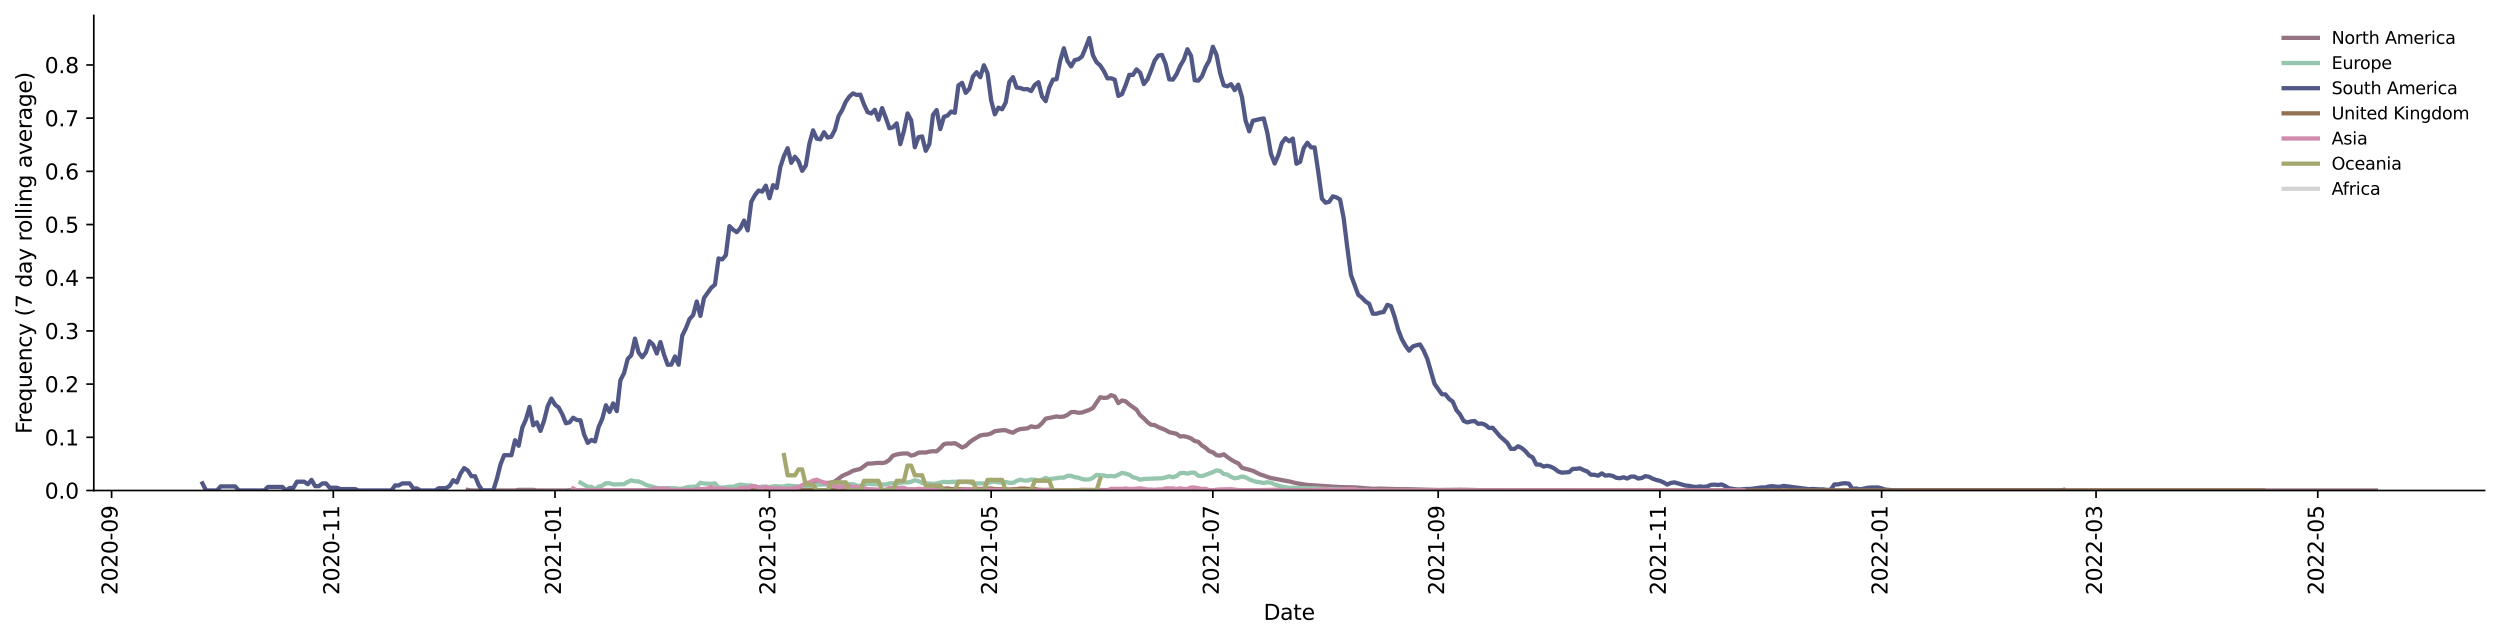 <?xml version="1.0" encoding="utf-8" standalone="no"?>
<!DOCTYPE svg PUBLIC "-//W3C//DTD SVG 1.1//EN"
  "http://www.w3.org/Graphics/SVG/1.1/DTD/svg11.dtd">
<svg xmlns:xlink="http://www.w3.org/1999/xlink" width="1166.981pt" height="298.621pt" viewBox="0 0 1166.981 298.621" xmlns="http://www.w3.org/2000/svg" version="1.1">
 <defs>
  <style type="text/css">*{stroke-linejoin: round; stroke-linecap: butt}</style>
 </defs>
 <g id="figure_1">
  <g id="patch_1">
   <path d="M 0 298.621 
L 1166.981 298.621 
L 1166.981 0 
L 0 0 
z
" style="fill: #ffffff"/>
  </g>
  <g id="axes_1">
   <g id="patch_2">
    <path d="M 43.781 228.96 
L 1159.781 228.96 
L 1159.781 7.2 
L 43.781 7.2 
z
" style="fill: #ffffff"/>
   </g>
   <g id="matplotlib.axis_1">
    <g id="xtick_1">
     <g id="line2d_1">
      <defs>
       <path id="macc2bd5fcb" d="M 0 0 
L 0 3.5 
" style="stroke: #000000; stroke-width: 0.8"/>
      </defs>
      <g>
       <use xlink:href="#macc2bd5fcb" x="52.094" y="228.96" style="stroke: #000000; stroke-width: 0.8"/>
      </g>
     </g>
     <g id="text_1">
      <!-- 2020-09 -->
      <g transform="translate(54.854 277.743)rotate(-90)scale(0.1 -0.1)">
       <defs>
        <path id="DejaVuSans-32" d="M 1228 531 
L 3431 531 
L 3431 0 
L 469 0 
L 469 531 
Q 828 903 1448 1529 
Q 2069 2156 2228 2338 
Q 2531 2678 2651 2914 
Q 2772 3150 2772 3378 
Q 2772 3750 2511 3984 
Q 2250 4219 1831 4219 
Q 1534 4219 1204 4116 
Q 875 4013 500 3803 
L 500 4441 
Q 881 4594 1212 4672 
Q 1544 4750 1819 4750 
Q 2544 4750 2975 4387 
Q 3406 4025 3406 3419 
Q 3406 3131 3298 2873 
Q 3191 2616 2906 2266 
Q 2828 2175 2409 1742 
Q 1991 1309 1228 531 
z
" transform="scale(0.016)"/>
        <path id="DejaVuSans-30" d="M 2034 4250 
Q 1547 4250 1301 3770 
Q 1056 3291 1056 2328 
Q 1056 1369 1301 889 
Q 1547 409 2034 409 
Q 2525 409 2770 889 
Q 3016 1369 3016 2328 
Q 3016 3291 2770 3770 
Q 2525 4250 2034 4250 
z
M 2034 4750 
Q 2819 4750 3233 4129 
Q 3647 3509 3647 2328 
Q 3647 1150 3233 529 
Q 2819 -91 2034 -91 
Q 1250 -91 836 529 
Q 422 1150 422 2328 
Q 422 3509 836 4129 
Q 1250 4750 2034 4750 
z
" transform="scale(0.016)"/>
        <path id="DejaVuSans-2d" d="M 313 2009 
L 1997 2009 
L 1997 1497 
L 313 1497 
L 313 2009 
z
" transform="scale(0.016)"/>
        <path id="DejaVuSans-39" d="M 703 97 
L 703 672 
Q 941 559 1184 500 
Q 1428 441 1663 441 
Q 2288 441 2617 861 
Q 2947 1281 2994 2138 
Q 2813 1869 2534 1725 
Q 2256 1581 1919 1581 
Q 1219 1581 811 2004 
Q 403 2428 403 3163 
Q 403 3881 828 4315 
Q 1253 4750 1959 4750 
Q 2769 4750 3195 4129 
Q 3622 3509 3622 2328 
Q 3622 1225 3098 567 
Q 2575 -91 1691 -91 
Q 1453 -91 1209 -44 
Q 966 3 703 97 
z
M 1959 2075 
Q 2384 2075 2632 2365 
Q 2881 2656 2881 3163 
Q 2881 3666 2632 3958 
Q 2384 4250 1959 4250 
Q 1534 4250 1286 3958 
Q 1038 3666 1038 3163 
Q 1038 2656 1286 2365 
Q 1534 2075 1959 2075 
z
" transform="scale(0.016)"/>
       </defs>
       <use xlink:href="#DejaVuSans-32"/>
       <use xlink:href="#DejaVuSans-30" x="63.623"/>
       <use xlink:href="#DejaVuSans-32" x="127.246"/>
       <use xlink:href="#DejaVuSans-30" x="190.869"/>
       <use xlink:href="#DejaVuSans-2d" x="254.492"/>
       <use xlink:href="#DejaVuSans-30" x="290.576"/>
       <use xlink:href="#DejaVuSans-39" x="354.199"/>
      </g>
     </g>
    </g>
    <g id="xtick_2">
     <g id="line2d_2">
      <g>
       <use xlink:href="#macc2bd5fcb" x="155.585" y="228.96" style="stroke: #000000; stroke-width: 0.8"/>
      </g>
     </g>
     <g id="text_2">
      <!-- 2020-11 -->
      <g transform="translate(158.344 277.743)rotate(-90)scale(0.1 -0.1)">
       <defs>
        <path id="DejaVuSans-31" d="M 794 531 
L 1825 531 
L 1825 4091 
L 703 3866 
L 703 4441 
L 1819 4666 
L 2450 4666 
L 2450 531 
L 3481 531 
L 3481 0 
L 794 0 
L 794 531 
z
" transform="scale(0.016)"/>
       </defs>
       <use xlink:href="#DejaVuSans-32"/>
       <use xlink:href="#DejaVuSans-30" x="63.623"/>
       <use xlink:href="#DejaVuSans-32" x="127.246"/>
       <use xlink:href="#DejaVuSans-30" x="190.869"/>
       <use xlink:href="#DejaVuSans-2d" x="254.492"/>
       <use xlink:href="#DejaVuSans-31" x="290.576"/>
       <use xlink:href="#DejaVuSans-31" x="354.199"/>
      </g>
     </g>
    </g>
    <g id="xtick_3">
     <g id="line2d_3">
      <g>
       <use xlink:href="#macc2bd5fcb" x="259.075" y="228.96" style="stroke: #000000; stroke-width: 0.8"/>
      </g>
     </g>
     <g id="text_3">
      <!-- 2021-01 -->
      <g transform="translate(261.835 277.743)rotate(-90)scale(0.1 -0.1)">
       <use xlink:href="#DejaVuSans-32"/>
       <use xlink:href="#DejaVuSans-30" x="63.623"/>
       <use xlink:href="#DejaVuSans-32" x="127.246"/>
       <use xlink:href="#DejaVuSans-31" x="190.869"/>
       <use xlink:href="#DejaVuSans-2d" x="254.492"/>
       <use xlink:href="#DejaVuSans-30" x="290.576"/>
       <use xlink:href="#DejaVuSans-31" x="354.199"/>
      </g>
     </g>
    </g>
    <g id="xtick_4">
     <g id="line2d_4">
      <g>
       <use xlink:href="#macc2bd5fcb" x="359.173" y="228.96" style="stroke: #000000; stroke-width: 0.8"/>
      </g>
     </g>
     <g id="text_4">
      <!-- 2021-03 -->
      <g transform="translate(361.932 277.743)rotate(-90)scale(0.1 -0.1)">
       <defs>
        <path id="DejaVuSans-33" d="M 2597 2516 
Q 3050 2419 3304 2112 
Q 3559 1806 3559 1356 
Q 3559 666 3084 287 
Q 2609 -91 1734 -91 
Q 1441 -91 1130 -33 
Q 819 25 488 141 
L 488 750 
Q 750 597 1062 519 
Q 1375 441 1716 441 
Q 2309 441 2620 675 
Q 2931 909 2931 1356 
Q 2931 1769 2642 2001 
Q 2353 2234 1838 2234 
L 1294 2234 
L 1294 2753 
L 1863 2753 
Q 2328 2753 2575 2939 
Q 2822 3125 2822 3475 
Q 2822 3834 2567 4026 
Q 2313 4219 1838 4219 
Q 1578 4219 1281 4162 
Q 984 4106 628 3988 
L 628 4550 
Q 988 4650 1302 4700 
Q 1616 4750 1894 4750 
Q 2613 4750 3031 4423 
Q 3450 4097 3450 3541 
Q 3450 3153 3228 2886 
Q 3006 2619 2597 2516 
z
" transform="scale(0.016)"/>
       </defs>
       <use xlink:href="#DejaVuSans-32"/>
       <use xlink:href="#DejaVuSans-30" x="63.623"/>
       <use xlink:href="#DejaVuSans-32" x="127.246"/>
       <use xlink:href="#DejaVuSans-31" x="190.869"/>
       <use xlink:href="#DejaVuSans-2d" x="254.492"/>
       <use xlink:href="#DejaVuSans-30" x="290.576"/>
       <use xlink:href="#DejaVuSans-33" x="354.199"/>
      </g>
     </g>
    </g>
    <g id="xtick_5">
     <g id="line2d_5">
      <g>
       <use xlink:href="#macc2bd5fcb" x="462.663" y="228.96" style="stroke: #000000; stroke-width: 0.8"/>
      </g>
     </g>
     <g id="text_5">
      <!-- 2021-05 -->
      <g transform="translate(465.422 277.743)rotate(-90)scale(0.1 -0.1)">
       <defs>
        <path id="DejaVuSans-35" d="M 691 4666 
L 3169 4666 
L 3169 4134 
L 1269 4134 
L 1269 2991 
Q 1406 3038 1543 3061 
Q 1681 3084 1819 3084 
Q 2600 3084 3056 2656 
Q 3513 2228 3513 1497 
Q 3513 744 3044 326 
Q 2575 -91 1722 -91 
Q 1428 -91 1123 -41 
Q 819 9 494 109 
L 494 744 
Q 775 591 1075 516 
Q 1375 441 1709 441 
Q 2250 441 2565 725 
Q 2881 1009 2881 1497 
Q 2881 1984 2565 2268 
Q 2250 2553 1709 2553 
Q 1456 2553 1204 2497 
Q 953 2441 691 2322 
L 691 4666 
z
" transform="scale(0.016)"/>
       </defs>
       <use xlink:href="#DejaVuSans-32"/>
       <use xlink:href="#DejaVuSans-30" x="63.623"/>
       <use xlink:href="#DejaVuSans-32" x="127.246"/>
       <use xlink:href="#DejaVuSans-31" x="190.869"/>
       <use xlink:href="#DejaVuSans-2d" x="254.492"/>
       <use xlink:href="#DejaVuSans-30" x="290.576"/>
       <use xlink:href="#DejaVuSans-35" x="354.199"/>
      </g>
     </g>
    </g>
    <g id="xtick_6">
     <g id="line2d_6">
      <g>
       <use xlink:href="#macc2bd5fcb" x="566.153" y="228.96" style="stroke: #000000; stroke-width: 0.8"/>
      </g>
     </g>
     <g id="text_6">
      <!-- 2021-07 -->
      <g transform="translate(568.913 277.743)rotate(-90)scale(0.1 -0.1)">
       <defs>
        <path id="DejaVuSans-37" d="M 525 4666 
L 3525 4666 
L 3525 4397 
L 1831 0 
L 1172 0 
L 2766 4134 
L 525 4134 
L 525 4666 
z
" transform="scale(0.016)"/>
       </defs>
       <use xlink:href="#DejaVuSans-32"/>
       <use xlink:href="#DejaVuSans-30" x="63.623"/>
       <use xlink:href="#DejaVuSans-32" x="127.246"/>
       <use xlink:href="#DejaVuSans-31" x="190.869"/>
       <use xlink:href="#DejaVuSans-2d" x="254.492"/>
       <use xlink:href="#DejaVuSans-30" x="290.576"/>
       <use xlink:href="#DejaVuSans-37" x="354.199"/>
      </g>
     </g>
    </g>
    <g id="xtick_7">
     <g id="line2d_7">
      <g>
       <use xlink:href="#macc2bd5fcb" x="671.34" y="228.96" style="stroke: #000000; stroke-width: 0.8"/>
      </g>
     </g>
     <g id="text_7">
      <!-- 2021-09 -->
      <g transform="translate(674.1 277.743)rotate(-90)scale(0.1 -0.1)">
       <use xlink:href="#DejaVuSans-32"/>
       <use xlink:href="#DejaVuSans-30" x="63.623"/>
       <use xlink:href="#DejaVuSans-32" x="127.246"/>
       <use xlink:href="#DejaVuSans-31" x="190.869"/>
       <use xlink:href="#DejaVuSans-2d" x="254.492"/>
       <use xlink:href="#DejaVuSans-30" x="290.576"/>
       <use xlink:href="#DejaVuSans-39" x="354.199"/>
      </g>
     </g>
    </g>
    <g id="xtick_8">
     <g id="line2d_8">
      <g>
       <use xlink:href="#macc2bd5fcb" x="774.831" y="228.96" style="stroke: #000000; stroke-width: 0.8"/>
      </g>
     </g>
     <g id="text_8">
      <!-- 2021-11 -->
      <g transform="translate(777.59 277.743)rotate(-90)scale(0.1 -0.1)">
       <use xlink:href="#DejaVuSans-32"/>
       <use xlink:href="#DejaVuSans-30" x="63.623"/>
       <use xlink:href="#DejaVuSans-32" x="127.246"/>
       <use xlink:href="#DejaVuSans-31" x="190.869"/>
       <use xlink:href="#DejaVuSans-2d" x="254.492"/>
       <use xlink:href="#DejaVuSans-31" x="290.576"/>
       <use xlink:href="#DejaVuSans-31" x="354.199"/>
      </g>
     </g>
    </g>
    <g id="xtick_9">
     <g id="line2d_9">
      <g>
       <use xlink:href="#macc2bd5fcb" x="878.321" y="228.96" style="stroke: #000000; stroke-width: 0.8"/>
      </g>
     </g>
     <g id="text_9">
      <!-- 2022-01 -->
      <g transform="translate(881.081 277.743)rotate(-90)scale(0.1 -0.1)">
       <use xlink:href="#DejaVuSans-32"/>
       <use xlink:href="#DejaVuSans-30" x="63.623"/>
       <use xlink:href="#DejaVuSans-32" x="127.246"/>
       <use xlink:href="#DejaVuSans-32" x="190.869"/>
       <use xlink:href="#DejaVuSans-2d" x="254.492"/>
       <use xlink:href="#DejaVuSans-30" x="290.576"/>
       <use xlink:href="#DejaVuSans-31" x="354.199"/>
      </g>
     </g>
    </g>
    <g id="xtick_10">
     <g id="line2d_10">
      <g>
       <use xlink:href="#macc2bd5fcb" x="978.419" y="228.96" style="stroke: #000000; stroke-width: 0.8"/>
      </g>
     </g>
     <g id="text_10">
      <!-- 2022-03 -->
      <g transform="translate(981.178 277.743)rotate(-90)scale(0.1 -0.1)">
       <use xlink:href="#DejaVuSans-32"/>
       <use xlink:href="#DejaVuSans-30" x="63.623"/>
       <use xlink:href="#DejaVuSans-32" x="127.246"/>
       <use xlink:href="#DejaVuSans-32" x="190.869"/>
       <use xlink:href="#DejaVuSans-2d" x="254.492"/>
       <use xlink:href="#DejaVuSans-30" x="290.576"/>
       <use xlink:href="#DejaVuSans-33" x="354.199"/>
      </g>
     </g>
    </g>
    <g id="xtick_11">
     <g id="line2d_11">
      <g>
       <use xlink:href="#macc2bd5fcb" x="1081.909" y="228.96" style="stroke: #000000; stroke-width: 0.8"/>
      </g>
     </g>
     <g id="text_11">
      <!-- 2022-05 -->
      <g transform="translate(1084.668 277.743)rotate(-90)scale(0.1 -0.1)">
       <use xlink:href="#DejaVuSans-32"/>
       <use xlink:href="#DejaVuSans-30" x="63.623"/>
       <use xlink:href="#DejaVuSans-32" x="127.246"/>
       <use xlink:href="#DejaVuSans-32" x="190.869"/>
       <use xlink:href="#DejaVuSans-2d" x="254.492"/>
       <use xlink:href="#DejaVuSans-30" x="290.576"/>
       <use xlink:href="#DejaVuSans-35" x="354.199"/>
      </g>
     </g>
    </g>
    <g id="text_12">
     <!-- Date -->
     <g transform="translate(589.83 289.341)scale(0.1 -0.1)">
      <defs>
       <path id="DejaVuSans-44" d="M 1259 4147 
L 1259 519 
L 2022 519 
Q 2988 519 3436 956 
Q 3884 1394 3884 2338 
Q 3884 3275 3436 3711 
Q 2988 4147 2022 4147 
L 1259 4147 
z
M 628 4666 
L 1925 4666 
Q 3281 4666 3915 4102 
Q 4550 3538 4550 2338 
Q 4550 1131 3912 565 
Q 3275 0 1925 0 
L 628 0 
L 628 4666 
z
" transform="scale(0.016)"/>
       <path id="DejaVuSans-61" d="M 2194 1759 
Q 1497 1759 1228 1600 
Q 959 1441 959 1056 
Q 959 750 1161 570 
Q 1363 391 1709 391 
Q 2188 391 2477 730 
Q 2766 1069 2766 1631 
L 2766 1759 
L 2194 1759 
z
M 3341 1997 
L 3341 0 
L 2766 0 
L 2766 531 
Q 2569 213 2275 61 
Q 1981 -91 1556 -91 
Q 1019 -91 701 211 
Q 384 513 384 1019 
Q 384 1609 779 1909 
Q 1175 2209 1959 2209 
L 2766 2209 
L 2766 2266 
Q 2766 2663 2505 2880 
Q 2244 3097 1772 3097 
Q 1472 3097 1187 3025 
Q 903 2953 641 2809 
L 641 3341 
Q 956 3463 1253 3523 
Q 1550 3584 1831 3584 
Q 2591 3584 2966 3190 
Q 3341 2797 3341 1997 
z
" transform="scale(0.016)"/>
       <path id="DejaVuSans-74" d="M 1172 4494 
L 1172 3500 
L 2356 3500 
L 2356 3053 
L 1172 3053 
L 1172 1153 
Q 1172 725 1289 603 
Q 1406 481 1766 481 
L 2356 481 
L 2356 0 
L 1766 0 
Q 1100 0 847 248 
Q 594 497 594 1153 
L 594 3053 
L 172 3053 
L 172 3500 
L 594 3500 
L 594 4494 
L 1172 4494 
z
" transform="scale(0.016)"/>
       <path id="DejaVuSans-65" d="M 3597 1894 
L 3597 1613 
L 953 1613 
Q 991 1019 1311 708 
Q 1631 397 2203 397 
Q 2534 397 2845 478 
Q 3156 559 3463 722 
L 3463 178 
Q 3153 47 2828 -22 
Q 2503 -91 2169 -91 
Q 1331 -91 842 396 
Q 353 884 353 1716 
Q 353 2575 817 3079 
Q 1281 3584 2069 3584 
Q 2775 3584 3186 3129 
Q 3597 2675 3597 1894 
z
M 3022 2063 
Q 3016 2534 2758 2815 
Q 2500 3097 2075 3097 
Q 1594 3097 1305 2825 
Q 1016 2553 972 2059 
L 3022 2063 
z
" transform="scale(0.016)"/>
      </defs>
      <use xlink:href="#DejaVuSans-44"/>
      <use xlink:href="#DejaVuSans-61" x="77.002"/>
      <use xlink:href="#DejaVuSans-74" x="138.281"/>
      <use xlink:href="#DejaVuSans-65" x="177.49"/>
     </g>
    </g>
   </g>
   <g id="matplotlib.axis_2">
    <g id="ytick_1">
     <g id="line2d_12">
      <defs>
       <path id="m929cbdefd8" d="M 0 0 
L -3.5 0 
" style="stroke: #000000; stroke-width: 0.8"/>
      </defs>
      <g>
       <use xlink:href="#m929cbdefd8" x="43.781" y="228.96" style="stroke: #000000; stroke-width: 0.8"/>
      </g>
     </g>
     <g id="text_13">
      <!-- 0.0 -->
      <g transform="translate(20.878 232.759)scale(0.1 -0.1)">
       <defs>
        <path id="DejaVuSans-2e" d="M 684 794 
L 1344 794 
L 1344 0 
L 684 0 
L 684 794 
z
" transform="scale(0.016)"/>
       </defs>
       <use xlink:href="#DejaVuSans-30"/>
       <use xlink:href="#DejaVuSans-2e" x="63.623"/>
       <use xlink:href="#DejaVuSans-30" x="95.41"/>
      </g>
     </g>
    </g>
    <g id="ytick_2">
     <g id="line2d_13">
      <g>
       <use xlink:href="#m929cbdefd8" x="43.781" y="204.13" style="stroke: #000000; stroke-width: 0.8"/>
      </g>
     </g>
     <g id="text_14">
      <!-- 0.1 -->
      <g transform="translate(20.878 207.929)scale(0.1 -0.1)">
       <use xlink:href="#DejaVuSans-30"/>
       <use xlink:href="#DejaVuSans-2e" x="63.623"/>
       <use xlink:href="#DejaVuSans-31" x="95.41"/>
      </g>
     </g>
    </g>
    <g id="ytick_3">
     <g id="line2d_14">
      <g>
       <use xlink:href="#m929cbdefd8" x="43.781" y="179.3" style="stroke: #000000; stroke-width: 0.8"/>
      </g>
     </g>
     <g id="text_15">
      <!-- 0.2 -->
      <g transform="translate(20.878 183.1)scale(0.1 -0.1)">
       <use xlink:href="#DejaVuSans-30"/>
       <use xlink:href="#DejaVuSans-2e" x="63.623"/>
       <use xlink:href="#DejaVuSans-32" x="95.41"/>
      </g>
     </g>
    </g>
    <g id="ytick_4">
     <g id="line2d_15">
      <g>
       <use xlink:href="#m929cbdefd8" x="43.781" y="154.471" style="stroke: #000000; stroke-width: 0.8"/>
      </g>
     </g>
     <g id="text_16">
      <!-- 0.3 -->
      <g transform="translate(20.878 158.27)scale(0.1 -0.1)">
       <use xlink:href="#DejaVuSans-30"/>
       <use xlink:href="#DejaVuSans-2e" x="63.623"/>
       <use xlink:href="#DejaVuSans-33" x="95.41"/>
      </g>
     </g>
    </g>
    <g id="ytick_5">
     <g id="line2d_16">
      <g>
       <use xlink:href="#m929cbdefd8" x="43.781" y="129.641" style="stroke: #000000; stroke-width: 0.8"/>
      </g>
     </g>
     <g id="text_17">
      <!-- 0.4 -->
      <g transform="translate(20.878 133.44)scale(0.1 -0.1)">
       <defs>
        <path id="DejaVuSans-34" d="M 2419 4116 
L 825 1625 
L 2419 1625 
L 2419 4116 
z
M 2253 4666 
L 3047 4666 
L 3047 1625 
L 3713 1625 
L 3713 1100 
L 3047 1100 
L 3047 0 
L 2419 0 
L 2419 1100 
L 313 1100 
L 313 1709 
L 2253 4666 
z
" transform="scale(0.016)"/>
       </defs>
       <use xlink:href="#DejaVuSans-30"/>
       <use xlink:href="#DejaVuSans-2e" x="63.623"/>
       <use xlink:href="#DejaVuSans-34" x="95.41"/>
      </g>
     </g>
    </g>
    <g id="ytick_6">
     <g id="line2d_17">
      <g>
       <use xlink:href="#m929cbdefd8" x="43.781" y="104.811" style="stroke: #000000; stroke-width: 0.8"/>
      </g>
     </g>
     <g id="text_18">
      <!-- 0.5 -->
      <g transform="translate(20.878 108.61)scale(0.1 -0.1)">
       <use xlink:href="#DejaVuSans-30"/>
       <use xlink:href="#DejaVuSans-2e" x="63.623"/>
       <use xlink:href="#DejaVuSans-35" x="95.41"/>
      </g>
     </g>
    </g>
    <g id="ytick_7">
     <g id="line2d_18">
      <g>
       <use xlink:href="#m929cbdefd8" x="43.781" y="79.981" style="stroke: #000000; stroke-width: 0.8"/>
      </g>
     </g>
     <g id="text_19">
      <!-- 0.6 -->
      <g transform="translate(20.878 83.781)scale(0.1 -0.1)">
       <defs>
        <path id="DejaVuSans-36" d="M 2113 2584 
Q 1688 2584 1439 2293 
Q 1191 2003 1191 1497 
Q 1191 994 1439 701 
Q 1688 409 2113 409 
Q 2538 409 2786 701 
Q 3034 994 3034 1497 
Q 3034 2003 2786 2293 
Q 2538 2584 2113 2584 
z
M 3366 4563 
L 3366 3988 
Q 3128 4100 2886 4159 
Q 2644 4219 2406 4219 
Q 1781 4219 1451 3797 
Q 1122 3375 1075 2522 
Q 1259 2794 1537 2939 
Q 1816 3084 2150 3084 
Q 2853 3084 3261 2657 
Q 3669 2231 3669 1497 
Q 3669 778 3244 343 
Q 2819 -91 2113 -91 
Q 1303 -91 875 529 
Q 447 1150 447 2328 
Q 447 3434 972 4092 
Q 1497 4750 2381 4750 
Q 2619 4750 2861 4703 
Q 3103 4656 3366 4563 
z
" transform="scale(0.016)"/>
       </defs>
       <use xlink:href="#DejaVuSans-30"/>
       <use xlink:href="#DejaVuSans-2e" x="63.623"/>
       <use xlink:href="#DejaVuSans-36" x="95.41"/>
      </g>
     </g>
    </g>
    <g id="ytick_8">
     <g id="line2d_19">
      <g>
       <use xlink:href="#m929cbdefd8" x="43.781" y="55.152" style="stroke: #000000; stroke-width: 0.8"/>
      </g>
     </g>
     <g id="text_20">
      <!-- 0.7 -->
      <g transform="translate(20.878 58.951)scale(0.1 -0.1)">
       <use xlink:href="#DejaVuSans-30"/>
       <use xlink:href="#DejaVuSans-2e" x="63.623"/>
       <use xlink:href="#DejaVuSans-37" x="95.41"/>
      </g>
     </g>
    </g>
    <g id="ytick_9">
     <g id="line2d_20">
      <g>
       <use xlink:href="#m929cbdefd8" x="43.781" y="30.322" style="stroke: #000000; stroke-width: 0.8"/>
      </g>
     </g>
     <g id="text_21">
      <!-- 0.8 -->
      <g transform="translate(20.878 34.121)scale(0.1 -0.1)">
       <defs>
        <path id="DejaVuSans-38" d="M 2034 2216 
Q 1584 2216 1326 1975 
Q 1069 1734 1069 1313 
Q 1069 891 1326 650 
Q 1584 409 2034 409 
Q 2484 409 2743 651 
Q 3003 894 3003 1313 
Q 3003 1734 2745 1975 
Q 2488 2216 2034 2216 
z
M 1403 2484 
Q 997 2584 770 2862 
Q 544 3141 544 3541 
Q 544 4100 942 4425 
Q 1341 4750 2034 4750 
Q 2731 4750 3128 4425 
Q 3525 4100 3525 3541 
Q 3525 3141 3298 2862 
Q 3072 2584 2669 2484 
Q 3125 2378 3379 2068 
Q 3634 1759 3634 1313 
Q 3634 634 3220 271 
Q 2806 -91 2034 -91 
Q 1263 -91 848 271 
Q 434 634 434 1313 
Q 434 1759 690 2068 
Q 947 2378 1403 2484 
z
M 1172 3481 
Q 1172 3119 1398 2916 
Q 1625 2713 2034 2713 
Q 2441 2713 2670 2916 
Q 2900 3119 2900 3481 
Q 2900 3844 2670 4047 
Q 2441 4250 2034 4250 
Q 1625 4250 1398 4047 
Q 1172 3844 1172 3481 
z
" transform="scale(0.016)"/>
       </defs>
       <use xlink:href="#DejaVuSans-30"/>
       <use xlink:href="#DejaVuSans-2e" x="63.623"/>
       <use xlink:href="#DejaVuSans-38" x="95.41"/>
      </g>
     </g>
    </g>
    <g id="text_22">
     <!-- Frequency (7 day rolling average) -->
     <g transform="translate(14.798 202.529)rotate(-90)scale(0.1 -0.1)">
      <defs>
       <path id="DejaVuSans-46" d="M 628 4666 
L 3309 4666 
L 3309 4134 
L 1259 4134 
L 1259 2759 
L 3109 2759 
L 3109 2228 
L 1259 2228 
L 1259 0 
L 628 0 
L 628 4666 
z
" transform="scale(0.016)"/>
       <path id="DejaVuSans-72" d="M 2631 2963 
Q 2534 3019 2420 3045 
Q 2306 3072 2169 3072 
Q 1681 3072 1420 2755 
Q 1159 2438 1159 1844 
L 1159 0 
L 581 0 
L 581 3500 
L 1159 3500 
L 1159 2956 
Q 1341 3275 1631 3429 
Q 1922 3584 2338 3584 
Q 2397 3584 2469 3576 
Q 2541 3569 2628 3553 
L 2631 2963 
z
" transform="scale(0.016)"/>
       <path id="DejaVuSans-71" d="M 947 1747 
Q 947 1113 1208 752 
Q 1469 391 1925 391 
Q 2381 391 2643 752 
Q 2906 1113 2906 1747 
Q 2906 2381 2643 2742 
Q 2381 3103 1925 3103 
Q 1469 3103 1208 2742 
Q 947 2381 947 1747 
z
M 2906 525 
Q 2725 213 2448 61 
Q 2172 -91 1784 -91 
Q 1150 -91 751 415 
Q 353 922 353 1747 
Q 353 2572 751 3078 
Q 1150 3584 1784 3584 
Q 2172 3584 2448 3432 
Q 2725 3281 2906 2969 
L 2906 3500 
L 3481 3500 
L 3481 -1331 
L 2906 -1331 
L 2906 525 
z
" transform="scale(0.016)"/>
       <path id="DejaVuSans-75" d="M 544 1381 
L 544 3500 
L 1119 3500 
L 1119 1403 
Q 1119 906 1312 657 
Q 1506 409 1894 409 
Q 2359 409 2629 706 
Q 2900 1003 2900 1516 
L 2900 3500 
L 3475 3500 
L 3475 0 
L 2900 0 
L 2900 538 
Q 2691 219 2414 64 
Q 2138 -91 1772 -91 
Q 1169 -91 856 284 
Q 544 659 544 1381 
z
M 1991 3584 
L 1991 3584 
z
" transform="scale(0.016)"/>
       <path id="DejaVuSans-6e" d="M 3513 2113 
L 3513 0 
L 2938 0 
L 2938 2094 
Q 2938 2591 2744 2837 
Q 2550 3084 2163 3084 
Q 1697 3084 1428 2787 
Q 1159 2491 1159 1978 
L 1159 0 
L 581 0 
L 581 3500 
L 1159 3500 
L 1159 2956 
Q 1366 3272 1645 3428 
Q 1925 3584 2291 3584 
Q 2894 3584 3203 3211 
Q 3513 2838 3513 2113 
z
" transform="scale(0.016)"/>
       <path id="DejaVuSans-63" d="M 3122 3366 
L 3122 2828 
Q 2878 2963 2633 3030 
Q 2388 3097 2138 3097 
Q 1578 3097 1268 2742 
Q 959 2388 959 1747 
Q 959 1106 1268 751 
Q 1578 397 2138 397 
Q 2388 397 2633 464 
Q 2878 531 3122 666 
L 3122 134 
Q 2881 22 2623 -34 
Q 2366 -91 2075 -91 
Q 1284 -91 818 406 
Q 353 903 353 1747 
Q 353 2603 823 3093 
Q 1294 3584 2113 3584 
Q 2378 3584 2631 3529 
Q 2884 3475 3122 3366 
z
" transform="scale(0.016)"/>
       <path id="DejaVuSans-79" d="M 2059 -325 
Q 1816 -950 1584 -1140 
Q 1353 -1331 966 -1331 
L 506 -1331 
L 506 -850 
L 844 -850 
Q 1081 -850 1212 -737 
Q 1344 -625 1503 -206 
L 1606 56 
L 191 3500 
L 800 3500 
L 1894 763 
L 2988 3500 
L 3597 3500 
L 2059 -325 
z
" transform="scale(0.016)"/>
       <path id="DejaVuSans-20" transform="scale(0.016)"/>
       <path id="DejaVuSans-28" d="M 1984 4856 
Q 1566 4138 1362 3434 
Q 1159 2731 1159 2009 
Q 1159 1288 1364 580 
Q 1569 -128 1984 -844 
L 1484 -844 
Q 1016 -109 783 600 
Q 550 1309 550 2009 
Q 550 2706 781 3412 
Q 1013 4119 1484 4856 
L 1984 4856 
z
" transform="scale(0.016)"/>
       <path id="DejaVuSans-64" d="M 2906 2969 
L 2906 4863 
L 3481 4863 
L 3481 0 
L 2906 0 
L 2906 525 
Q 2725 213 2448 61 
Q 2172 -91 1784 -91 
Q 1150 -91 751 415 
Q 353 922 353 1747 
Q 353 2572 751 3078 
Q 1150 3584 1784 3584 
Q 2172 3584 2448 3432 
Q 2725 3281 2906 2969 
z
M 947 1747 
Q 947 1113 1208 752 
Q 1469 391 1925 391 
Q 2381 391 2643 752 
Q 2906 1113 2906 1747 
Q 2906 2381 2643 2742 
Q 2381 3103 1925 3103 
Q 1469 3103 1208 2742 
Q 947 2381 947 1747 
z
" transform="scale(0.016)"/>
       <path id="DejaVuSans-6f" d="M 1959 3097 
Q 1497 3097 1228 2736 
Q 959 2375 959 1747 
Q 959 1119 1226 758 
Q 1494 397 1959 397 
Q 2419 397 2687 759 
Q 2956 1122 2956 1747 
Q 2956 2369 2687 2733 
Q 2419 3097 1959 3097 
z
M 1959 3584 
Q 2709 3584 3137 3096 
Q 3566 2609 3566 1747 
Q 3566 888 3137 398 
Q 2709 -91 1959 -91 
Q 1206 -91 779 398 
Q 353 888 353 1747 
Q 353 2609 779 3096 
Q 1206 3584 1959 3584 
z
" transform="scale(0.016)"/>
       <path id="DejaVuSans-6c" d="M 603 4863 
L 1178 4863 
L 1178 0 
L 603 0 
L 603 4863 
z
" transform="scale(0.016)"/>
       <path id="DejaVuSans-69" d="M 603 3500 
L 1178 3500 
L 1178 0 
L 603 0 
L 603 3500 
z
M 603 4863 
L 1178 4863 
L 1178 4134 
L 603 4134 
L 603 4863 
z
" transform="scale(0.016)"/>
       <path id="DejaVuSans-67" d="M 2906 1791 
Q 2906 2416 2648 2759 
Q 2391 3103 1925 3103 
Q 1463 3103 1205 2759 
Q 947 2416 947 1791 
Q 947 1169 1205 825 
Q 1463 481 1925 481 
Q 2391 481 2648 825 
Q 2906 1169 2906 1791 
z
M 3481 434 
Q 3481 -459 3084 -895 
Q 2688 -1331 1869 -1331 
Q 1566 -1331 1297 -1286 
Q 1028 -1241 775 -1147 
L 775 -588 
Q 1028 -725 1275 -790 
Q 1522 -856 1778 -856 
Q 2344 -856 2625 -561 
Q 2906 -266 2906 331 
L 2906 616 
Q 2728 306 2450 153 
Q 2172 0 1784 0 
Q 1141 0 747 490 
Q 353 981 353 1791 
Q 353 2603 747 3093 
Q 1141 3584 1784 3584 
Q 2172 3584 2450 3431 
Q 2728 3278 2906 2969 
L 2906 3500 
L 3481 3500 
L 3481 434 
z
" transform="scale(0.016)"/>
       <path id="DejaVuSans-76" d="M 191 3500 
L 800 3500 
L 1894 563 
L 2988 3500 
L 3597 3500 
L 2284 0 
L 1503 0 
L 191 3500 
z
" transform="scale(0.016)"/>
       <path id="DejaVuSans-29" d="M 513 4856 
L 1013 4856 
Q 1481 4119 1714 3412 
Q 1947 2706 1947 2009 
Q 1947 1309 1714 600 
Q 1481 -109 1013 -844 
L 513 -844 
Q 928 -128 1133 580 
Q 1338 1288 1338 2009 
Q 1338 2731 1133 3434 
Q 928 4138 513 4856 
z
" transform="scale(0.016)"/>
      </defs>
      <use xlink:href="#DejaVuSans-46"/>
      <use xlink:href="#DejaVuSans-72" x="50.27"/>
      <use xlink:href="#DejaVuSans-65" x="89.133"/>
      <use xlink:href="#DejaVuSans-71" x="150.656"/>
      <use xlink:href="#DejaVuSans-75" x="214.133"/>
      <use xlink:href="#DejaVuSans-65" x="277.512"/>
      <use xlink:href="#DejaVuSans-6e" x="339.035"/>
      <use xlink:href="#DejaVuSans-63" x="402.414"/>
      <use xlink:href="#DejaVuSans-79" x="457.395"/>
      <use xlink:href="#DejaVuSans-20" x="516.574"/>
      <use xlink:href="#DejaVuSans-28" x="548.361"/>
      <use xlink:href="#DejaVuSans-37" x="587.375"/>
      <use xlink:href="#DejaVuSans-20" x="650.998"/>
      <use xlink:href="#DejaVuSans-64" x="682.785"/>
      <use xlink:href="#DejaVuSans-61" x="746.262"/>
      <use xlink:href="#DejaVuSans-79" x="807.541"/>
      <use xlink:href="#DejaVuSans-20" x="866.721"/>
      <use xlink:href="#DejaVuSans-72" x="898.508"/>
      <use xlink:href="#DejaVuSans-6f" x="937.371"/>
      <use xlink:href="#DejaVuSans-6c" x="998.553"/>
      <use xlink:href="#DejaVuSans-6c" x="1026.336"/>
      <use xlink:href="#DejaVuSans-69" x="1054.119"/>
      <use xlink:href="#DejaVuSans-6e" x="1081.902"/>
      <use xlink:href="#DejaVuSans-67" x="1145.281"/>
      <use xlink:href="#DejaVuSans-20" x="1208.758"/>
      <use xlink:href="#DejaVuSans-61" x="1240.545"/>
      <use xlink:href="#DejaVuSans-76" x="1301.824"/>
      <use xlink:href="#DejaVuSans-65" x="1361.004"/>
      <use xlink:href="#DejaVuSans-72" x="1422.527"/>
      <use xlink:href="#DejaVuSans-61" x="1463.641"/>
      <use xlink:href="#DejaVuSans-67" x="1524.92"/>
      <use xlink:href="#DejaVuSans-65" x="1588.396"/>
      <use xlink:href="#DejaVuSans-29" x="1649.92"/>
     </g>
    </g>
   </g>
   <g id="line2d_21">
    <path d="M 218.358 228.673 
L 220.054 228.96 
L 240.413 228.96 
L 242.11 228.661 
L 248.896 228.661 
L 250.592 228.96 
L 264.165 228.96 
L 265.862 228.834 
L 282.827 228.932 
L 287.917 228.906 
L 294.703 228.923 
L 320.152 228.825 
L 325.241 228.741 
L 328.634 228.796 
L 333.724 228.839 
L 338.814 228.795 
L 345.6 228.852 
L 354.083 228.452 
L 359.173 228.436 
L 362.566 228.077 
L 372.745 227.323 
L 374.442 227.349 
L 377.835 226.352 
L 379.531 225.835 
L 381.228 225.708 
L 382.924 225.426 
L 384.621 225.371 
L 386.318 225.436 
L 388.014 225.365 
L 389.711 224.702 
L 391.407 223.499 
L 393.104 222.157 
L 396.497 220.657 
L 398.194 219.714 
L 401.587 218.884 
L 404.98 216.4 
L 406.676 216.361 
L 410.069 216.054 
L 411.766 216.145 
L 413.463 215.828 
L 415.159 214.635 
L 416.856 212.649 
L 418.552 212.153 
L 420.249 211.829 
L 421.945 211.665 
L 423.642 211.687 
L 425.339 212.672 
L 427.035 212.246 
L 428.732 211.309 
L 430.428 211.188 
L 432.125 211.247 
L 433.821 210.814 
L 435.518 210.647 
L 437.215 210.67 
L 438.911 209.194 
L 440.608 207.335 
L 442.304 206.995 
L 444.001 207.089 
L 445.697 206.872 
L 447.394 207.8 
L 449.09 208.885 
L 450.787 208.159 
L 452.484 206.525 
L 454.18 205.293 
L 457.573 203.285 
L 459.27 202.954 
L 460.966 202.857 
L 462.663 202.298 
L 464.36 201.285 
L 467.753 200.823 
L 469.449 200.835 
L 471.146 201.5 
L 472.842 201.982 
L 474.539 200.916 
L 476.235 200.299 
L 479.629 199.95 
L 481.325 199.021 
L 483.022 199.36 
L 484.718 199.117 
L 486.415 197.515 
L 488.111 195.431 
L 493.201 194.403 
L 494.898 194.622 
L 496.594 194.435 
L 498.291 193.639 
L 499.987 192.386 
L 501.684 192.308 
L 503.381 192.699 
L 505.077 192.547 
L 508.47 191.334 
L 510.167 190.458 
L 513.56 185.405 
L 515.256 185.743 
L 516.953 185.596 
L 518.65 184.446 
L 520.346 185.062 
L 522.043 188.174 
L 523.739 186.941 
L 525.436 187.322 
L 527.132 188.809 
L 530.526 191.231 
L 532.222 193.811 
L 533.919 195.271 
L 535.615 197.044 
L 537.312 198.269 
L 539.008 198.44 
L 540.705 199.367 
L 544.098 200.745 
L 545.795 201.745 
L 549.188 202.493 
L 550.884 203.749 
L 552.581 203.604 
L 554.277 204.012 
L 555.974 204.658 
L 557.671 205.881 
L 559.367 206.237 
L 561.064 207.987 
L 562.76 209.023 
L 564.457 210.576 
L 566.153 211.116 
L 567.85 212.474 
L 569.547 212.696 
L 571.243 212.048 
L 572.94 213.374 
L 574.636 214.539 
L 576.333 215.529 
L 578.029 216.282 
L 579.726 218.348 
L 584.816 219.756 
L 588.209 221.462 
L 589.905 221.983 
L 591.602 222.631 
L 593.298 223.144 
L 600.085 224.427 
L 601.781 224.717 
L 605.174 225.563 
L 610.264 226.38 
L 615.354 226.692 
L 625.533 227.368 
L 632.319 227.5 
L 637.409 227.904 
L 640.802 228.175 
L 644.195 228.072 
L 650.982 228.305 
L 654.375 228.354 
L 657.768 228.376 
L 667.947 228.642 
L 671.34 228.739 
L 681.52 228.611 
L 684.913 228.655 
L 693.396 228.851 
L 739.203 228.91 
L 766.348 228.914 
L 776.527 228.936 
L 786.707 228.951 
L 827.424 228.957 
L 1109.054 228.944 
L 1109.054 228.944 
" clip-path="url(#pc2dcf39b65)" style="fill: none; stroke: #947383; stroke-width: 2; stroke-linecap: square"/>
   </g>
   <g id="line2d_22">
    <path d="M 270.951 225.279 
L 274.344 227.248 
L 276.041 227.248 
L 277.737 228.362 
L 279.434 227.136 
L 281.131 226.696 
L 282.827 225.554 
L 284.524 225.554 
L 286.22 226.153 
L 291.31 225.988 
L 293.007 224.968 
L 294.703 224.215 
L 296.4 224.691 
L 298.096 224.707 
L 299.793 225.415 
L 301.489 226.336 
L 306.579 227.797 
L 308.276 227.943 
L 311.669 227.843 
L 315.062 227.915 
L 316.758 228.159 
L 318.455 228.105 
L 320.152 227.55 
L 321.848 227.304 
L 325.241 227.088 
L 326.938 225.323 
L 328.634 225.701 
L 332.028 225.854 
L 333.724 225.604 
L 335.421 227.528 
L 337.117 227.599 
L 338.814 227.478 
L 340.51 227.159 
L 342.207 227.286 
L 343.903 226.646 
L 345.6 226.202 
L 348.993 226.651 
L 350.69 226.606 
L 354.083 227.545 
L 355.779 227.087 
L 359.173 227.362 
L 360.869 226.985 
L 362.566 226.946 
L 364.262 227.158 
L 365.959 227.021 
L 367.655 226.659 
L 376.138 227.318 
L 377.835 227.272 
L 381.228 226.257 
L 386.318 226.138 
L 388.014 226.311 
L 389.711 226.607 
L 391.407 225.776 
L 393.104 225.659 
L 396.497 225.956 
L 398.194 226.032 
L 399.89 226.626 
L 401.587 226.823 
L 404.98 225.737 
L 406.676 225.941 
L 413.463 226.195 
L 415.159 225.652 
L 416.856 225.569 
L 418.552 225.719 
L 421.945 225.123 
L 423.642 225.245 
L 425.339 224.88 
L 427.035 224.155 
L 428.732 224.595 
L 430.428 225.43 
L 432.125 225.644 
L 433.821 225.678 
L 435.518 225.938 
L 437.215 225.662 
L 440.608 224.885 
L 442.304 225.098 
L 445.697 224.859 
L 449.09 225.017 
L 450.787 224.924 
L 452.484 225.129 
L 454.18 225.631 
L 460.966 225.669 
L 462.663 224.946 
L 464.36 224.851 
L 466.056 225.161 
L 467.753 225.2 
L 469.449 224.996 
L 471.146 225.366 
L 472.842 225.395 
L 474.539 224.516 
L 476.235 223.899 
L 477.932 224.298 
L 479.629 224.338 
L 481.325 223.84 
L 483.022 223.957 
L 484.718 224.241 
L 486.415 223.918 
L 488.111 223.078 
L 489.808 223.698 
L 494.898 222.944 
L 496.594 222.96 
L 498.291 222.115 
L 499.987 222.099 
L 501.684 222.739 
L 503.381 222.979 
L 505.077 223.608 
L 506.774 223.877 
L 508.47 223.787 
L 510.167 223.033 
L 511.863 221.672 
L 515.256 221.946 
L 516.953 222.304 
L 518.65 222.187 
L 520.346 222.352 
L 522.043 221.629 
L 523.739 220.733 
L 525.436 221.084 
L 527.132 221.615 
L 528.829 222.777 
L 530.526 223.128 
L 532.222 223.966 
L 533.919 223.581 
L 542.401 223.245 
L 544.098 222.842 
L 545.795 222.292 
L 547.491 222.782 
L 549.188 222.188 
L 550.884 220.839 
L 552.581 220.711 
L 554.277 221.09 
L 555.974 220.605 
L 557.671 220.664 
L 559.367 222.105 
L 561.064 222.276 
L 566.153 220.405 
L 567.85 219.567 
L 569.547 219.844 
L 571.243 221.297 
L 572.94 221.498 
L 574.636 222.598 
L 576.333 223.27 
L 578.029 222.982 
L 579.726 222.42 
L 581.422 222.825 
L 583.119 223.73 
L 584.816 224.415 
L 586.512 224.884 
L 589.905 225.443 
L 591.602 225.119 
L 593.298 225.329 
L 594.995 226.138 
L 596.692 226.6 
L 598.388 227.19 
L 601.781 227.744 
L 603.478 227.68 
L 606.871 227.895 
L 615.354 228.006 
L 617.05 228.153 
L 620.443 228.261 
L 623.837 228.439 
L 628.926 228.632 
L 635.713 228.74 
L 681.52 228.849 
L 688.306 228.896 
L 700.182 228.934 
L 701.879 228.804 
L 708.665 228.792 
L 710.361 228.936 
L 822.335 228.957 
L 822.335 228.957 
" clip-path="url(#pc2dcf39b65)" style="fill: none; stroke: #96c6ad; stroke-width: 2; stroke-linecap: square"/>
   </g>
   <g id="line2d_23">
    <path d="M 94.509 225.649 
L 96.205 228.96 
L 101.295 228.96 
L 102.991 227.05 
L 109.778 227.05 
L 111.474 228.96 
L 123.35 228.96 
L 125.047 227.305 
L 131.833 227.305 
L 133.53 228.96 
L 135.226 227.778 
L 136.923 227.778 
L 138.619 224.856 
L 142.012 224.856 
L 143.709 226.039 
L 145.405 224.012 
L 147.102 226.933 
L 148.799 226.933 
L 150.495 225.66 
L 152.192 225.66 
L 153.888 227.687 
L 157.281 227.687 
L 158.978 228.298 
L 165.764 228.298 
L 167.461 228.96 
L 182.73 228.96 
L 184.426 226.595 
L 186.123 226.595 
L 187.82 225.64 
L 191.213 225.64 
L 192.909 228.005 
L 194.606 228.005 
L 196.302 228.96 
L 203.089 228.96 
L 204.785 227.903 
L 208.178 227.903 
L 209.875 226.824 
L 211.571 224.14 
L 213.268 225.196 
L 214.965 221.058 
L 216.661 218.511 
L 218.358 219.591 
L 220.054 222.275 
L 221.751 222.275 
L 223.447 226.413 
L 225.144 228.96 
L 230.234 228.96 
L 231.93 223.543 
L 233.627 216.809 
L 235.323 212.491 
L 238.716 212.491 
L 240.413 205.493 
L 242.11 208.089 
L 243.806 199.591 
L 245.503 195.771 
L 247.199 189.929 
L 248.896 198.524 
L 250.592 197.145 
L 252.289 201.142 
L 253.986 196.3 
L 255.682 189.531 
L 257.379 186.048 
L 259.075 188.905 
L 260.772 190.228 
L 262.468 193.371 
L 264.165 197.573 
L 265.862 197.131 
L 267.558 195.005 
L 269.255 196.045 
L 270.951 196.194 
L 272.648 202.798 
L 274.344 206.723 
L 276.041 205.392 
L 277.737 206.055 
L 279.434 199.344 
L 281.131 195.474 
L 282.827 189.169 
L 284.524 192.295 
L 286.22 188.308 
L 287.917 191.922 
L 289.613 177.435 
L 291.31 174.16 
L 293.007 167.558 
L 294.703 165.791 
L 296.4 158.062 
L 298.096 164.568 
L 299.793 166.767 
L 301.489 164.495 
L 303.186 159.298 
L 304.882 160.885 
L 306.579 165.011 
L 308.276 159.659 
L 309.972 165.566 
L 311.669 170.264 
L 313.365 170.197 
L 315.062 166.397 
L 316.758 170.255 
L 318.455 156.718 
L 320.152 153.247 
L 321.848 148.958 
L 323.545 147.1 
L 325.241 140.739 
L 326.938 147.448 
L 328.634 139.071 
L 332.028 134.297 
L 333.724 132.904 
L 335.421 120.633 
L 337.117 121.105 
L 338.814 119.135 
L 340.51 105.562 
L 342.207 107.2 
L 343.903 108.371 
L 345.6 106.488 
L 347.297 102.971 
L 348.993 107.546 
L 350.69 94.223 
L 352.386 91.116 
L 354.083 88.952 
L 355.779 89.447 
L 357.476 86.659 
L 359.173 92.527 
L 360.869 86.415 
L 362.566 87.762 
L 364.262 77.9 
L 365.959 72.811 
L 367.655 69.167 
L 369.352 76.016 
L 371.049 73.173 
L 372.745 75.206 
L 374.442 79.756 
L 376.138 77.268 
L 377.835 66.965 
L 379.531 60.848 
L 381.228 64.704 
L 382.924 65.031 
L 384.621 61.73 
L 386.318 64.218 
L 388.014 63.874 
L 389.711 60.616 
L 391.407 54.278 
L 393.104 51.385 
L 394.8 47.481 
L 396.497 45.061 
L 398.194 43.582 
L 399.89 44.338 
L 401.587 44.175 
L 403.283 48.706 
L 404.98 52.346 
L 406.676 52.975 
L 408.373 51.249 
L 410.069 55.895 
L 411.766 50.45 
L 413.463 54.949 
L 415.159 59.865 
L 416.856 59.39 
L 418.552 57.594 
L 420.249 67.289 
L 421.945 61.115 
L 423.642 52.956 
L 425.339 56.154 
L 427.035 68.726 
L 428.732 64.05 
L 430.428 63.676 
L 432.125 70.402 
L 433.821 67.282 
L 435.518 53.603 
L 437.215 51.392 
L 438.911 60.28 
L 440.608 54.553 
L 442.304 53.935 
L 444.001 52.071 
L 445.697 52.664 
L 447.394 39.869 
L 449.09 38.678 
L 450.787 43.345 
L 452.484 41.481 
L 454.18 35.687 
L 455.877 33.703 
L 457.573 36.041 
L 459.27 30.451 
L 460.966 34.169 
L 462.663 46.844 
L 464.36 53.379 
L 466.056 50.257 
L 467.753 51.017 
L 469.449 47.876 
L 471.146 38.224 
L 472.842 35.996 
L 474.539 40.851 
L 476.235 41.09 
L 477.932 41.683 
L 479.629 41.596 
L 481.325 42.521 
L 483.022 39.631 
L 484.718 38.375 
L 486.415 45.045 
L 488.111 47.212 
L 489.808 40.859 
L 491.505 37.161 
L 493.201 36.968 
L 494.898 28.332 
L 496.594 22.543 
L 498.291 28.485 
L 499.987 31.003 
L 501.684 28.038 
L 503.381 27.679 
L 505.077 26.322 
L 506.774 22.236 
L 508.47 17.76 
L 510.167 25.812 
L 511.863 29.062 
L 513.56 30.536 
L 515.256 33.151 
L 516.953 36.584 
L 518.65 36.549 
L 520.346 37.185 
L 522.043 44.779 
L 523.739 43.916 
L 525.436 39.785 
L 527.132 34.94 
L 528.829 34.973 
L 530.526 32.391 
L 532.222 33.945 
L 533.919 39.245 
L 535.615 37.106 
L 537.312 32.878 
L 539.008 28.218 
L 540.705 25.889 
L 542.401 25.65 
L 544.098 29.769 
L 545.795 37.047 
L 547.491 37.165 
L 549.188 34.661 
L 550.884 30.763 
L 552.581 27.901 
L 554.277 22.985 
L 555.974 26.042 
L 557.671 37.451 
L 559.367 37.654 
L 561.064 35.613 
L 562.76 31.359 
L 564.457 28.289 
L 566.153 21.829 
L 567.85 25.55 
L 569.547 34.182 
L 571.243 39.811 
L 572.94 40.291 
L 574.636 39.298 
L 576.333 42.07 
L 578.029 39.528 
L 579.726 45.264 
L 581.422 56.238 
L 583.119 61.287 
L 584.816 56.368 
L 588.209 55.57 
L 589.905 55.285 
L 591.602 62.123 
L 593.298 71.921 
L 594.995 76.343 
L 596.692 72.472 
L 598.388 66.704 
L 600.085 64.522 
L 601.781 65.956 
L 603.478 64.674 
L 605.174 76.433 
L 606.871 75.543 
L 608.568 69.131 
L 610.264 66.647 
L 611.961 68.764 
L 613.657 68.829 
L 615.354 80.233 
L 617.05 92.726 
L 618.747 94.599 
L 620.443 94.192 
L 622.14 91.669 
L 623.837 92.133 
L 625.533 93.131 
L 627.23 101.942 
L 628.926 115.739 
L 630.623 128.414 
L 634.016 137.594 
L 635.713 138.945 
L 637.409 140.718 
L 639.106 141.804 
L 640.802 146.424 
L 642.499 146.46 
L 644.195 145.906 
L 645.892 145.651 
L 647.588 142.286 
L 649.285 142.895 
L 650.982 147.851 
L 652.678 153.973 
L 654.375 158.344 
L 656.071 161.366 
L 657.768 163.684 
L 659.464 161.75 
L 661.161 161.167 
L 662.858 160.795 
L 664.554 163.662 
L 666.251 167.512 
L 669.644 179.229 
L 673.037 184.013 
L 674.734 184.116 
L 676.43 186.204 
L 678.127 187.46 
L 679.823 191.399 
L 681.52 193.435 
L 683.216 196.475 
L 684.913 197.186 
L 686.609 196.725 
L 688.306 196.516 
L 690.003 197.85 
L 691.699 197.692 
L 693.396 198.357 
L 695.092 199.772 
L 696.789 199.696 
L 700.182 203.671 
L 703.575 206.683 
L 705.272 209.52 
L 706.968 209.513 
L 708.665 208.293 
L 710.361 209.163 
L 712.058 210.599 
L 713.754 212.597 
L 715.451 213.512 
L 717.148 216.839 
L 718.844 216.861 
L 720.541 217.784 
L 722.237 217.42 
L 723.934 217.875 
L 725.63 218.743 
L 727.327 220.063 
L 729.024 220.627 
L 732.417 220.391 
L 734.113 218.894 
L 735.81 218.837 
L 737.506 218.588 
L 739.203 219.43 
L 740.9 220.066 
L 742.596 221.603 
L 744.293 221.622 
L 745.989 222.055 
L 747.686 220.966 
L 749.382 222.026 
L 751.079 221.813 
L 752.775 222.164 
L 754.472 223.03 
L 756.169 223.223 
L 757.865 222.774 
L 759.562 223.375 
L 761.258 222.498 
L 762.955 222.451 
L 764.651 223.385 
L 766.348 223.122 
L 768.045 222.261 
L 769.741 222.572 
L 771.438 223.436 
L 773.134 224.047 
L 774.831 224.451 
L 776.527 225.162 
L 778.224 226.197 
L 779.921 225.445 
L 781.617 225.168 
L 786.707 226.633 
L 788.403 226.793 
L 790.1 227.141 
L 791.796 227.331 
L 793.493 227.035 
L 795.19 227.274 
L 796.886 227.087 
L 798.583 226.344 
L 800.279 226.225 
L 801.976 226.405 
L 803.672 226.125 
L 805.369 226.904 
L 807.066 227.958 
L 810.459 228.455 
L 812.155 228.499 
L 815.548 228.224 
L 817.245 228.224 
L 822.335 227.528 
L 824.031 227.543 
L 825.728 227.074 
L 827.424 226.94 
L 829.121 227.166 
L 830.817 227.267 
L 832.514 226.799 
L 844.39 228.354 
L 846.087 228.233 
L 849.48 228.462 
L 851.176 228.462 
L 852.873 228.715 
L 854.569 228.558 
L 856.266 226.116 
L 857.962 226.116 
L 859.659 225.707 
L 861.356 225.554 
L 863.052 225.795 
L 864.749 228.237 
L 866.445 228.023 
L 868.142 228.432 
L 869.838 228.142 
L 871.535 227.733 
L 873.232 227.566 
L 876.625 227.534 
L 878.321 227.977 
L 880.018 228.547 
L 885.107 228.96 
L 961.453 228.96 
L 963.149 228.703 
L 963.149 228.703 
" clip-path="url(#pc2dcf39b65)" style="fill: none; stroke: #525886; stroke-width: 2; stroke-linecap: square"/>
   </g>
   <g id="line2d_24">
    <path d="M 323.545 228.906 
L 328.634 228.96 
L 371.049 228.858 
L 388.014 228.812 
L 396.497 228.932 
L 404.98 228.91 
L 410.069 228.885 
L 420.249 228.619 
L 421.945 228.68 
L 425.339 228.526 
L 433.821 228.645 
L 435.518 228.296 
L 437.215 228.209 
L 438.911 228.237 
L 442.304 227.994 
L 444.001 228.318 
L 454.18 228.499 
L 455.877 228.124 
L 457.573 228.282 
L 462.663 228.01 
L 464.36 228.344 
L 469.449 228.359 
L 471.146 228.505 
L 472.842 228.353 
L 474.539 228.351 
L 476.235 228.086 
L 477.932 228.057 
L 481.325 228.368 
L 483.022 228.276 
L 484.718 228.607 
L 488.111 228.715 
L 489.808 228.657 
L 491.505 228.807 
L 499.987 228.858 
L 501.684 228.918 
L 505.077 228.673 
L 532.222 228.884 
L 535.615 228.833 
L 540.705 228.894 
L 544.098 228.946 
L 1056.46 228.939 
L 1056.46 228.939 
" clip-path="url(#pc2dcf39b65)" style="fill: none; stroke: #937252; stroke-width: 2; stroke-linecap: square"/>
   </g>
   <g id="line2d_25">
    <path d="M 267.558 228.023 
L 269.255 228.96 
L 272.648 228.96 
L 274.344 228.726 
L 281.131 228.726 
L 282.827 228.96 
L 303.186 228.96 
L 304.882 228.116 
L 311.669 228.116 
L 313.365 228.96 
L 315.062 228.676 
L 321.848 228.676 
L 323.545 228.96 
L 325.241 228.298 
L 328.634 228.298 
L 330.331 228.034 
L 332.028 227.456 
L 333.724 228.118 
L 337.117 228.118 
L 340.51 228.622 
L 343.903 228.622 
L 345.6 227.96 
L 347.297 227.615 
L 348.993 227.953 
L 350.69 226.95 
L 352.386 226.95 
L 354.083 227.503 
L 355.779 227.848 
L 357.476 227.195 
L 359.173 228.021 
L 364.262 227.911 
L 365.959 228.233 
L 367.655 228.105 
L 369.352 228.105 
L 372.745 227.492 
L 374.442 226.482 
L 376.138 225.617 
L 377.835 225.215 
L 379.531 224.305 
L 381.228 223.915 
L 384.621 225.316 
L 386.318 225.717 
L 388.014 226.763 
L 389.711 226.785 
L 391.407 227.449 
L 393.104 227.108 
L 394.8 227.011 
L 396.497 226.769 
L 398.194 227.521 
L 399.89 227.244 
L 401.587 227.878 
L 403.283 227.891 
L 404.98 228.299 
L 411.766 228.593 
L 413.463 228.593 
L 415.159 227.8 
L 418.552 227.876 
L 421.945 227.678 
L 423.642 228.469 
L 427.035 228.532 
L 428.732 228.158 
L 430.428 228.31 
L 432.125 228.272 
L 433.821 228.388 
L 435.518 228.344 
L 437.215 228.782 
L 438.911 228.619 
L 442.304 228.712 
L 447.394 228.797 
L 449.09 228.766 
L 450.787 228.567 
L 462.663 228.586 
L 464.36 228.728 
L 472.842 228.64 
L 476.235 228.813 
L 481.325 228.96 
L 486.415 228.877 
L 488.111 228.739 
L 498.291 228.81 
L 506.774 228.914 
L 516.953 228.904 
L 518.65 228.155 
L 523.739 228.212 
L 525.436 227.996 
L 527.132 228.238 
L 528.829 228.238 
L 532.222 227.96 
L 533.919 228.176 
L 535.615 228.531 
L 537.312 228.531 
L 539.008 228.667 
L 540.705 228.467 
L 542.401 228.467 
L 544.098 227.977 
L 547.491 227.977 
L 549.188 228.319 
L 550.884 227.945 
L 552.581 228.25 
L 554.277 228.25 
L 555.974 227.585 
L 557.671 227.585 
L 561.064 228.254 
L 562.76 228.171 
L 564.457 228.836 
L 566.153 228.836 
L 567.85 228.594 
L 569.547 228.466 
L 574.636 228.358 
L 578.029 228.752 
L 583.119 228.944 
L 596.692 228.565 
L 598.388 228.824 
L 600.085 228.808 
L 603.478 228.909 
L 608.568 228.934 
L 611.961 228.852 
L 613.657 228.81 
L 617.05 228.442 
L 620.443 228.525 
L 622.14 228.592 
L 623.837 228.811 
L 625.533 228.511 
L 630.623 228.373 
L 632.319 228.373 
L 634.016 228.781 
L 640.802 228.901 
L 647.588 228.96 
L 666.251 228.862 
L 673.037 228.91 
L 813.852 228.9 
L 813.852 228.9 
" clip-path="url(#pc2dcf39b65)" style="fill: none; stroke: #d18cad; stroke-width: 2; stroke-linecap: square"/>
   </g>
   <g id="line2d_26">
    <path d="M 365.959 212.407 
L 367.655 221.866 
L 369.352 221.866 
L 371.049 221.866 
L 372.745 219.107 
L 374.442 219.107 
L 376.138 226.201 
L 377.835 226.201 
L 379.531 226.201 
L 381.228 228.96 
L 382.924 228.96 
L 384.621 228.96 
L 386.318 228.96 
L 388.014 225.14 
L 389.711 225.14 
L 391.407 225.14 
L 393.104 225.14 
L 394.8 225.14 
L 396.497 228.96 
L 398.194 228.96 
L 399.89 228.96 
L 401.587 228.96 
L 403.283 224.445 
L 404.98 224.445 
L 406.676 224.445 
L 408.373 224.445 
L 410.069 224.445 
L 411.766 228.96 
L 413.463 228.96 
L 415.159 228.96 
L 416.856 228.96 
L 418.552 224.445 
L 420.249 224.445 
L 421.945 224.445 
L 423.642 217.351 
L 425.339 217.351 
L 427.035 221.866 
L 428.732 221.866 
L 430.428 221.866 
L 432.125 226.703 
L 433.821 226.703 
L 435.518 226.703 
L 437.215 226.703 
L 438.911 226.703 
L 440.608 228.96 
L 442.304 228.96 
L 444.001 228.96 
L 445.697 228.96 
L 447.394 224.822 
L 449.09 224.822 
L 450.787 224.822 
L 452.484 224.822 
L 454.18 224.822 
L 455.877 228.96 
L 457.573 228.96 
L 459.27 228.96 
L 460.966 223.994 
L 462.663 223.994 
L 464.36 223.994 
L 466.056 223.994 
L 467.753 223.994 
L 469.449 228.96 
L 471.146 228.96 
L 472.842 228.96 
L 474.539 228.96 
L 476.235 228.96 
L 477.932 228.96 
L 479.629 228.96 
L 481.325 228.96 
L 483.022 224.445 
L 484.718 224.445 
L 486.415 224.445 
L 488.111 224.445 
L 489.808 224.445 
L 491.505 228.96 
L 493.201 228.96 
L 494.898 228.96 
L 496.594 228.96 
L 498.291 228.96 
L 499.987 228.96 
L 501.684 228.96 
L 503.381 228.96 
L 505.077 228.96 
L 506.774 228.96 
L 508.47 228.96 
L 510.167 228.96 
L 511.863 228.96 
L 513.56 223.442 
" clip-path="url(#pc2dcf39b65)" style="fill: none; stroke: #a4a86f; stroke-width: 2; stroke-linecap: square"/>
   </g>
   <g id="line2d_27">
    <path clip-path="url(#pc2dcf39b65)" style="fill: none; stroke: #d3d3d3; stroke-width: 2; stroke-linecap: square"/>
   </g>
   <g id="patch_3">
    <path d="M 43.781 228.96 
L 43.781 7.2 
" style="fill: none; stroke: #000000; stroke-width: 0.8; stroke-linejoin: miter; stroke-linecap: square"/>
   </g>
   <g id="patch_4">
    <path d="M 43.781 228.96 
L 1159.781 228.96 
" style="fill: none; stroke: #000000; stroke-width: 0.8; stroke-linejoin: miter; stroke-linecap: square"/>
   </g>
   <g id="legend_1">
    <g id="line2d_28">
     <path d="M 1065.97 17.679 
L 1073.97 17.679 
L 1081.97 17.679 
" style="fill: none; stroke: #947383; stroke-width: 2; stroke-linecap: square"/>
    </g>
    <g id="text_23">
     <!-- North America -->
     <g transform="translate(1088.37 20.479)scale(0.08 -0.08)">
      <defs>
       <path id="DejaVuSans-4e" d="M 628 4666 
L 1478 4666 
L 3547 763 
L 3547 4666 
L 4159 4666 
L 4159 0 
L 3309 0 
L 1241 3903 
L 1241 0 
L 628 0 
L 628 4666 
z
" transform="scale(0.016)"/>
       <path id="DejaVuSans-68" d="M 3513 2113 
L 3513 0 
L 2938 0 
L 2938 2094 
Q 2938 2591 2744 2837 
Q 2550 3084 2163 3084 
Q 1697 3084 1428 2787 
Q 1159 2491 1159 1978 
L 1159 0 
L 581 0 
L 581 4863 
L 1159 4863 
L 1159 2956 
Q 1366 3272 1645 3428 
Q 1925 3584 2291 3584 
Q 2894 3584 3203 3211 
Q 3513 2838 3513 2113 
z
" transform="scale(0.016)"/>
       <path id="DejaVuSans-41" d="M 2188 4044 
L 1331 1722 
L 3047 1722 
L 2188 4044 
z
M 1831 4666 
L 2547 4666 
L 4325 0 
L 3669 0 
L 3244 1197 
L 1141 1197 
L 716 0 
L 50 0 
L 1831 4666 
z
" transform="scale(0.016)"/>
       <path id="DejaVuSans-6d" d="M 3328 2828 
Q 3544 3216 3844 3400 
Q 4144 3584 4550 3584 
Q 5097 3584 5394 3201 
Q 5691 2819 5691 2113 
L 5691 0 
L 5113 0 
L 5113 2094 
Q 5113 2597 4934 2840 
Q 4756 3084 4391 3084 
Q 3944 3084 3684 2787 
Q 3425 2491 3425 1978 
L 3425 0 
L 2847 0 
L 2847 2094 
Q 2847 2600 2669 2842 
Q 2491 3084 2119 3084 
Q 1678 3084 1418 2786 
Q 1159 2488 1159 1978 
L 1159 0 
L 581 0 
L 581 3500 
L 1159 3500 
L 1159 2956 
Q 1356 3278 1631 3431 
Q 1906 3584 2284 3584 
Q 2666 3584 2933 3390 
Q 3200 3197 3328 2828 
z
" transform="scale(0.016)"/>
      </defs>
      <use xlink:href="#DejaVuSans-4e"/>
      <use xlink:href="#DejaVuSans-6f" x="74.805"/>
      <use xlink:href="#DejaVuSans-72" x="135.986"/>
      <use xlink:href="#DejaVuSans-74" x="177.1"/>
      <use xlink:href="#DejaVuSans-68" x="216.309"/>
      <use xlink:href="#DejaVuSans-20" x="279.688"/>
      <use xlink:href="#DejaVuSans-41" x="311.475"/>
      <use xlink:href="#DejaVuSans-6d" x="379.883"/>
      <use xlink:href="#DejaVuSans-65" x="477.295"/>
      <use xlink:href="#DejaVuSans-72" x="538.818"/>
      <use xlink:href="#DejaVuSans-69" x="579.932"/>
      <use xlink:href="#DejaVuSans-63" x="607.715"/>
      <use xlink:href="#DejaVuSans-61" x="662.695"/>
     </g>
    </g>
    <g id="line2d_29">
     <path d="M 1065.97 29.421 
L 1073.97 29.421 
L 1081.97 29.421 
" style="fill: none; stroke: #96c6ad; stroke-width: 2; stroke-linecap: square"/>
    </g>
    <g id="text_24">
     <!-- Europe -->
     <g transform="translate(1088.37 32.221)scale(0.08 -0.08)">
      <defs>
       <path id="DejaVuSans-45" d="M 628 4666 
L 3578 4666 
L 3578 4134 
L 1259 4134 
L 1259 2753 
L 3481 2753 
L 3481 2222 
L 1259 2222 
L 1259 531 
L 3634 531 
L 3634 0 
L 628 0 
L 628 4666 
z
" transform="scale(0.016)"/>
       <path id="DejaVuSans-70" d="M 1159 525 
L 1159 -1331 
L 581 -1331 
L 581 3500 
L 1159 3500 
L 1159 2969 
Q 1341 3281 1617 3432 
Q 1894 3584 2278 3584 
Q 2916 3584 3314 3078 
Q 3713 2572 3713 1747 
Q 3713 922 3314 415 
Q 2916 -91 2278 -91 
Q 1894 -91 1617 61 
Q 1341 213 1159 525 
z
M 3116 1747 
Q 3116 2381 2855 2742 
Q 2594 3103 2138 3103 
Q 1681 3103 1420 2742 
Q 1159 2381 1159 1747 
Q 1159 1113 1420 752 
Q 1681 391 2138 391 
Q 2594 391 2855 752 
Q 3116 1113 3116 1747 
z
" transform="scale(0.016)"/>
      </defs>
      <use xlink:href="#DejaVuSans-45"/>
      <use xlink:href="#DejaVuSans-75" x="63.184"/>
      <use xlink:href="#DejaVuSans-72" x="126.562"/>
      <use xlink:href="#DejaVuSans-6f" x="165.426"/>
      <use xlink:href="#DejaVuSans-70" x="226.607"/>
      <use xlink:href="#DejaVuSans-65" x="290.084"/>
     </g>
    </g>
    <g id="line2d_30">
     <path d="M 1065.97 41.164 
L 1073.97 41.164 
L 1081.97 41.164 
" style="fill: none; stroke: #525886; stroke-width: 2; stroke-linecap: square"/>
    </g>
    <g id="text_25">
     <!-- South America -->
     <g transform="translate(1088.37 43.964)scale(0.08 -0.08)">
      <defs>
       <path id="DejaVuSans-53" d="M 3425 4513 
L 3425 3897 
Q 3066 4069 2747 4153 
Q 2428 4238 2131 4238 
Q 1616 4238 1336 4038 
Q 1056 3838 1056 3469 
Q 1056 3159 1242 3001 
Q 1428 2844 1947 2747 
L 2328 2669 
Q 3034 2534 3370 2195 
Q 3706 1856 3706 1288 
Q 3706 609 3251 259 
Q 2797 -91 1919 -91 
Q 1588 -91 1214 -16 
Q 841 59 441 206 
L 441 856 
Q 825 641 1194 531 
Q 1563 422 1919 422 
Q 2459 422 2753 634 
Q 3047 847 3047 1241 
Q 3047 1584 2836 1778 
Q 2625 1972 2144 2069 
L 1759 2144 
Q 1053 2284 737 2584 
Q 422 2884 422 3419 
Q 422 4038 858 4394 
Q 1294 4750 2059 4750 
Q 2388 4750 2728 4690 
Q 3069 4631 3425 4513 
z
" transform="scale(0.016)"/>
      </defs>
      <use xlink:href="#DejaVuSans-53"/>
      <use xlink:href="#DejaVuSans-6f" x="63.477"/>
      <use xlink:href="#DejaVuSans-75" x="124.658"/>
      <use xlink:href="#DejaVuSans-74" x="188.037"/>
      <use xlink:href="#DejaVuSans-68" x="227.246"/>
      <use xlink:href="#DejaVuSans-20" x="290.625"/>
      <use xlink:href="#DejaVuSans-41" x="322.412"/>
      <use xlink:href="#DejaVuSans-6d" x="390.82"/>
      <use xlink:href="#DejaVuSans-65" x="488.232"/>
      <use xlink:href="#DejaVuSans-72" x="549.756"/>
      <use xlink:href="#DejaVuSans-69" x="590.869"/>
      <use xlink:href="#DejaVuSans-63" x="618.652"/>
      <use xlink:href="#DejaVuSans-61" x="673.633"/>
     </g>
    </g>
    <g id="line2d_31">
     <path d="M 1065.97 52.906 
L 1073.97 52.906 
L 1081.97 52.906 
" style="fill: none; stroke: #937252; stroke-width: 2; stroke-linecap: square"/>
    </g>
    <g id="text_26">
     <!-- United Kingdom -->
     <g transform="translate(1088.37 55.706)scale(0.08 -0.08)">
      <defs>
       <path id="DejaVuSans-55" d="M 556 4666 
L 1191 4666 
L 1191 1831 
Q 1191 1081 1462 751 
Q 1734 422 2344 422 
Q 2950 422 3222 751 
Q 3494 1081 3494 1831 
L 3494 4666 
L 4128 4666 
L 4128 1753 
Q 4128 841 3676 375 
Q 3225 -91 2344 -91 
Q 1459 -91 1007 375 
Q 556 841 556 1753 
L 556 4666 
z
" transform="scale(0.016)"/>
       <path id="DejaVuSans-4b" d="M 628 4666 
L 1259 4666 
L 1259 2694 
L 3353 4666 
L 4166 4666 
L 1850 2491 
L 4331 0 
L 3500 0 
L 1259 2247 
L 1259 0 
L 628 0 
L 628 4666 
z
" transform="scale(0.016)"/>
      </defs>
      <use xlink:href="#DejaVuSans-55"/>
      <use xlink:href="#DejaVuSans-6e" x="73.193"/>
      <use xlink:href="#DejaVuSans-69" x="136.572"/>
      <use xlink:href="#DejaVuSans-74" x="164.355"/>
      <use xlink:href="#DejaVuSans-65" x="203.564"/>
      <use xlink:href="#DejaVuSans-64" x="265.088"/>
      <use xlink:href="#DejaVuSans-20" x="328.564"/>
      <use xlink:href="#DejaVuSans-4b" x="360.352"/>
      <use xlink:href="#DejaVuSans-69" x="425.928"/>
      <use xlink:href="#DejaVuSans-6e" x="453.711"/>
      <use xlink:href="#DejaVuSans-67" x="517.09"/>
      <use xlink:href="#DejaVuSans-64" x="580.566"/>
      <use xlink:href="#DejaVuSans-6f" x="644.043"/>
      <use xlink:href="#DejaVuSans-6d" x="705.225"/>
     </g>
    </g>
    <g id="line2d_32">
     <path d="M 1065.97 64.649 
L 1073.97 64.649 
L 1081.97 64.649 
" style="fill: none; stroke: #d18cad; stroke-width: 2; stroke-linecap: square"/>
    </g>
    <g id="text_27">
     <!-- Asia -->
     <g transform="translate(1088.37 67.449)scale(0.08 -0.08)">
      <defs>
       <path id="DejaVuSans-73" d="M 2834 3397 
L 2834 2853 
Q 2591 2978 2328 3040 
Q 2066 3103 1784 3103 
Q 1356 3103 1142 2972 
Q 928 2841 928 2578 
Q 928 2378 1081 2264 
Q 1234 2150 1697 2047 
L 1894 2003 
Q 2506 1872 2764 1633 
Q 3022 1394 3022 966 
Q 3022 478 2636 193 
Q 2250 -91 1575 -91 
Q 1294 -91 989 -36 
Q 684 19 347 128 
L 347 722 
Q 666 556 975 473 
Q 1284 391 1588 391 
Q 1994 391 2212 530 
Q 2431 669 2431 922 
Q 2431 1156 2273 1281 
Q 2116 1406 1581 1522 
L 1381 1569 
Q 847 1681 609 1914 
Q 372 2147 372 2553 
Q 372 3047 722 3315 
Q 1072 3584 1716 3584 
Q 2034 3584 2315 3537 
Q 2597 3491 2834 3397 
z
" transform="scale(0.016)"/>
      </defs>
      <use xlink:href="#DejaVuSans-41"/>
      <use xlink:href="#DejaVuSans-73" x="68.408"/>
      <use xlink:href="#DejaVuSans-69" x="120.508"/>
      <use xlink:href="#DejaVuSans-61" x="148.291"/>
     </g>
    </g>
    <g id="line2d_33">
     <path d="M 1065.97 76.391 
L 1073.97 76.391 
L 1081.97 76.391 
" style="fill: none; stroke: #a4a86f; stroke-width: 2; stroke-linecap: square"/>
    </g>
    <g id="text_28">
     <!-- Oceania -->
     <g transform="translate(1088.37 79.191)scale(0.08 -0.08)">
      <defs>
       <path id="DejaVuSans-4f" d="M 2522 4238 
Q 1834 4238 1429 3725 
Q 1025 3213 1025 2328 
Q 1025 1447 1429 934 
Q 1834 422 2522 422 
Q 3209 422 3611 934 
Q 4013 1447 4013 2328 
Q 4013 3213 3611 3725 
Q 3209 4238 2522 4238 
z
M 2522 4750 
Q 3503 4750 4090 4092 
Q 4678 3434 4678 2328 
Q 4678 1225 4090 567 
Q 3503 -91 2522 -91 
Q 1538 -91 948 565 
Q 359 1222 359 2328 
Q 359 3434 948 4092 
Q 1538 4750 2522 4750 
z
" transform="scale(0.016)"/>
      </defs>
      <use xlink:href="#DejaVuSans-4f"/>
      <use xlink:href="#DejaVuSans-63" x="78.711"/>
      <use xlink:href="#DejaVuSans-65" x="133.691"/>
      <use xlink:href="#DejaVuSans-61" x="195.215"/>
      <use xlink:href="#DejaVuSans-6e" x="256.494"/>
      <use xlink:href="#DejaVuSans-69" x="319.873"/>
      <use xlink:href="#DejaVuSans-61" x="347.656"/>
     </g>
    </g>
    <g id="line2d_34">
     <path d="M 1065.97 88.134 
L 1073.97 88.134 
L 1081.97 88.134 
" style="fill: none; stroke: #d3d3d3; stroke-width: 2; stroke-linecap: square"/>
    </g>
    <g id="text_29">
     <!-- Africa -->
     <g transform="translate(1088.37 90.934)scale(0.08 -0.08)">
      <defs>
       <path id="DejaVuSans-66" d="M 2375 4863 
L 2375 4384 
L 1825 4384 
Q 1516 4384 1395 4259 
Q 1275 4134 1275 3809 
L 1275 3500 
L 2222 3500 
L 2222 3053 
L 1275 3053 
L 1275 0 
L 697 0 
L 697 3053 
L 147 3053 
L 147 3500 
L 697 3500 
L 697 3744 
Q 697 4328 969 4595 
Q 1241 4863 1831 4863 
L 2375 4863 
z
" transform="scale(0.016)"/>
      </defs>
      <use xlink:href="#DejaVuSans-41"/>
      <use xlink:href="#DejaVuSans-66" x="64.783"/>
      <use xlink:href="#DejaVuSans-72" x="99.988"/>
      <use xlink:href="#DejaVuSans-69" x="141.102"/>
      <use xlink:href="#DejaVuSans-63" x="168.885"/>
      <use xlink:href="#DejaVuSans-61" x="223.865"/>
     </g>
    </g>
   </g>
  </g>
 </g>
 <defs>
  <clipPath id="pc2dcf39b65">
   <rect x="43.781" y="7.2" width="1116" height="221.76"/>
  </clipPath>
 </defs>
</svg>
